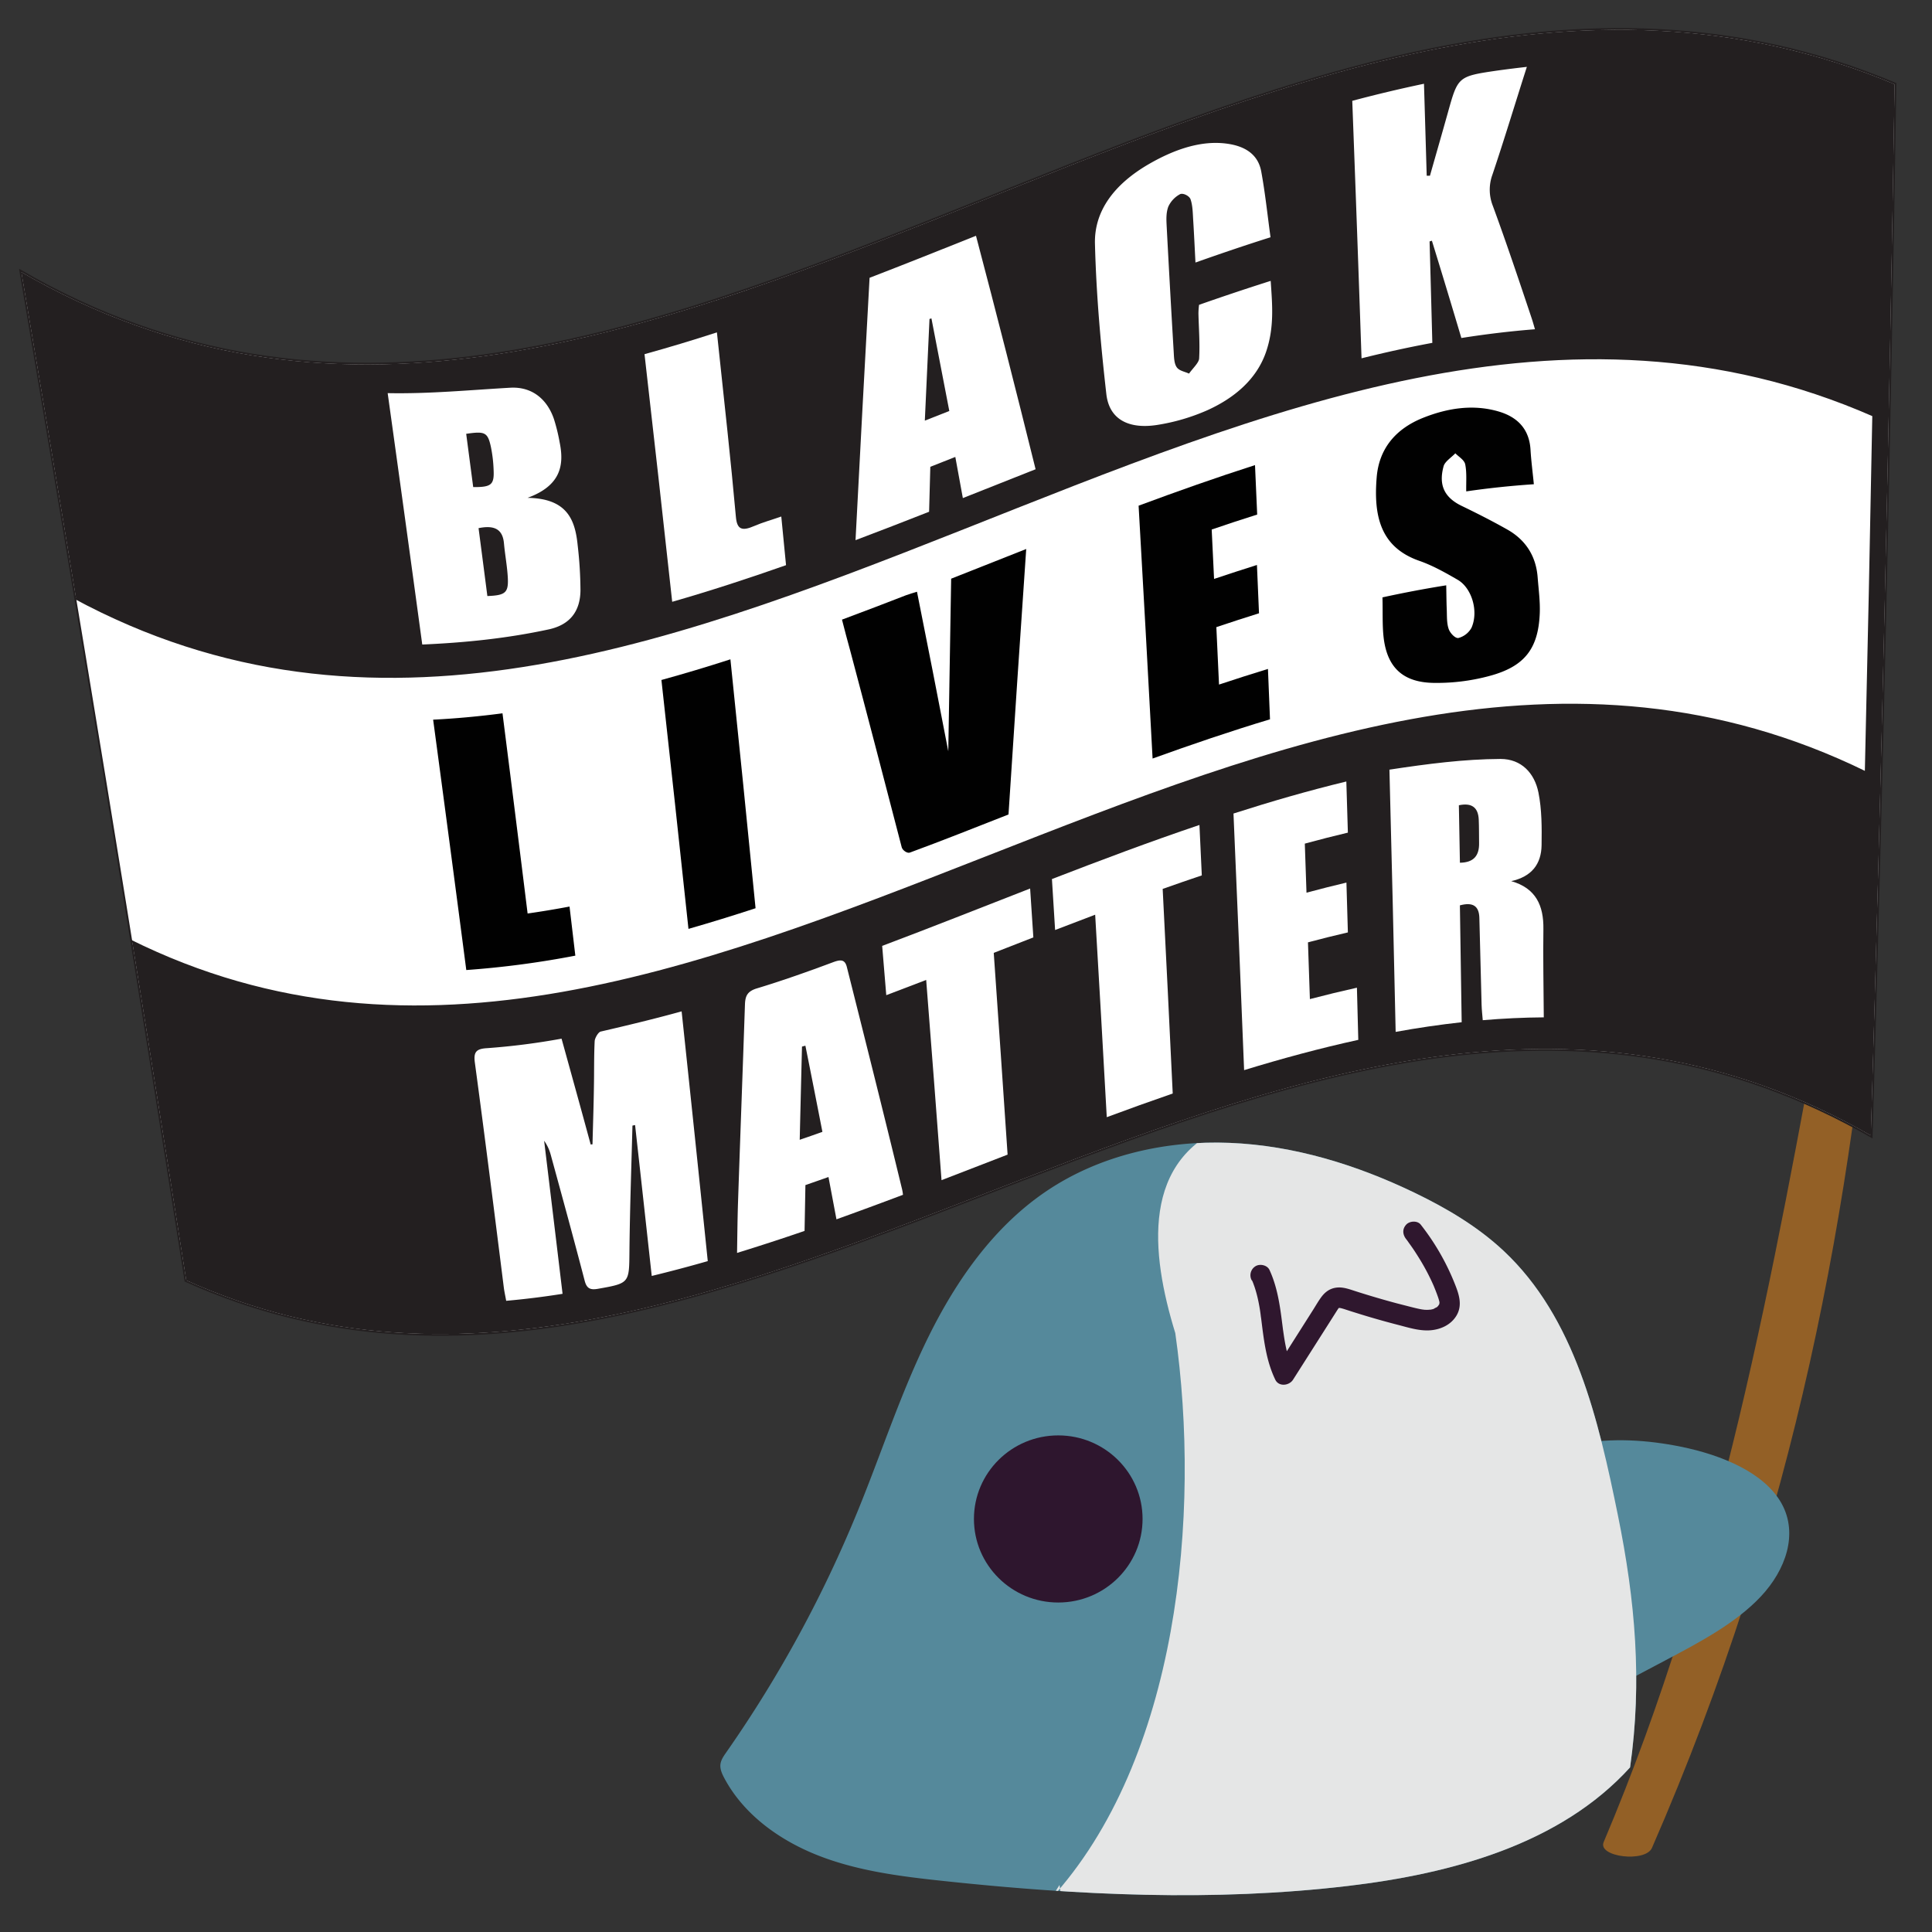 <?xml version="1.0" encoding="UTF-8"?>
<svg viewBox="0 0 1e3 1e3" xmlns="http://www.w3.org/2000/svg">
 <rect x="0" y="0" width="1e3" height="1e3" fill="#333333" stroke="none"/>
 <defs>
  <style>.cls-1,.cls-8{fill:none;}.cls-2{fill:#936026;}.cls-3{clip-path:url(#clip-path);}.cls-4{fill:#231f20;stroke:#fff;stroke-width:0.83px;}.cls-4,.cls-5,.cls-8{stroke-miterlimit:10;}.cls-5,.cls-7{fill:#fff;}.cls-5,.cls-8{stroke:#231f20;}.cls-5{stroke-width:0.94px;}.cls-6{fill:#010101;}.cls-8{stroke-width:0.96px;}.cls-9{fill:#55899b;}.cls-10{fill:#2e162e;}.cls-11{clip-path:url(#clip-path-2);}.cls-12{fill:#e5e6e6;}.cls-13{fill:#2f172e;}</style>
  <clipPath id="clip-path">
   <path class="cls-1" d="M10.48,140C330,325.7,653.51-94.55,981.09,43.31q-4.22,271.94-12.33,545.14C673.79,418.66,382.86,792.77,96,663Q55.17,403.43,10.48,140Z"/>
  </clipPath>
  <clipPath id="clip-path-2">
   <path class="cls-1" d="M843.71,914.85c6.38-44.62,2.7-86.39-6.29-130.57-10.08-49.49-22.17-102.24-59.21-136.9-13.39-12.52-29.41-22-46-30-29.94-14.45-62.43-24.49-95.7-25.83s-67.39,6.41-94.91,25c-27.09,18.29-46.48,45.94-60.9,75.1S456.31,751.93,444,782a641.52,641.52,0,0,1-68.18,125.14c-1.33,1.91-2.72,3.92-2.94,6.22s.79,4.66,1.9,6.76c10.1,19.17,29,32.66,49.31,40.51s42.25,10.62,63.94,12.93c69.65,7.45,140.12,10.83,209.68,2.6,53.66-6.35,109.84-21.52,146-61.35"/>
  </clipPath>
 </defs>
 <g id="Layer_20" data-name="Layer 20">
  <path class="cls-2" d="m945.28 509.31c-27.64 150.15-54.06 299.69-115.22 444.15-3.27 7.73 21.63 10.75 25 3 74.52-170.9 104.09-332.54 117.27-496.66"/>
  <g class="cls-3">
   <path class="cls-4" d="M10.48,140C330,325.7,653.51-94.55,981.09,43.31q-4.22,271.94-12.33,545.14C673.79,418.66,382.86,792.77,96,663Q55.17,403.43,10.48,140Z"/>
   <path class="cls-5" d="M30.73,305.12c308.91,176.32,621.86-229,938.84-90.05q-1.71,92.26-3.87,184.66C659.78,249.8,357.9,639.77,60.05,483Q45.62,394.32,30.73,305.12Z"/>
   <path class="cls-6" d="m435.81 320.72c11.59-4.31 22.4-8.45 33.21-12.65 1.65-0.64 3.3-1.06 5.61-1.79 5.46 27.27 10.76 54.32 16.2 82.59 0.49-30.45 1-59.6 1.49-89.34q19.41-7.66 38.85-15.37c-3.17 45.84-6.17 91.32-9.17 137.41-17.38 6.81-34.21 13.55-51.06 19.73-1.37 0.53-3.83-1.22-4.21-2.75-8.84-34-17.67-68-26.72-102-1.39-4.93-2.66-9.9-4.2-15.83z"/>
   <path class="cls-6" d="M715.56,309.2q16.49-3.61,33-6.24c.1,4.19.1,8.28.27,12.34.15,3.46-.07,7.15,1,10.24.71,2.12,3.39,5,5.06,4.68a10.93,10.93,0,0,0,6.75-5.28c3.77-8.51.2-20.58-7.16-24.85-6.38-3.69-12.81-7.33-19.75-9.77-20.18-7-23.83-23.15-22.16-43.3,1.21-14.59,9.57-24.92,23.85-30.69,13.23-5.3,26.46-7.11,39.31-3.33,9.83,2.9,15.83,9.18,16.46,19.76.34,5.76,1.1,11.49,1.73,17.88-11.68.78-23.35,2-35,3.7-.1-4.85.36-9.65-.53-14-.47-2.29-3.31-3.85-5.11-5.71-2.1,2.2-5.41,4.27-6.07,6.67-2.76,10,.59,16.33,9.41,20.58,7.92,3.83,15.86,7.85,23.65,12.26,9.36,5.32,14.75,13.62,15.61,24.61.49,6.29,1.36,12.6,1.09,18.89-.78,18.28-8,27.43-26.1,32.25a104.32,104.32,0,0,1-29.37,3.56c-15.39-.41-23.31-8-25.26-22.83C715.4,324,715.78,316.86,715.56,309.2Z"/>
   <path class="cls-6" d="m650.59 292.43q0.54 12.49 1.07 25-11 3.45-22.08 7.17 0.69 14.87 1.38 29.73 12.66-4.21 25.33-8.09 0.54 13 1.06 26.07c-20.28 6.11-40.53 13-60.77 20.31q-3.5-65.52-7.24-130.88c20.07-7.46 40.15-14.55 60.25-21q0.57 12.79 1.13 25.59-11.78 3.72-23.55 7.75l1.23 25.57q11.1-3.72 22.19-7.22z"/>
   <path class="cls-6" d="m294.79 469.23 3 25.41a479.18 479.18 0 0 1-56.44 7.45q-8.44-64.77-17.16-129.59c12-0.6 23.93-1.72 35.9-3.29q6.6 51.81 13 103.62 10.91-1.56 21.7-3.6z"/>
   <path class="cls-6" d="m391.08 470.1q-17.37 5.7-34.73 10.69-6.86-64.44-14-128.83 17.85-4.92 35.71-10.7 6.67 64.38 13.02 128.84z"/>
   <path class="cls-7" d="M218.56,333.61q-8.82-65-17.9-130.12c21.33.43,42.33-1.6,63.34-2.8,11.65-.69,19.27,6.23,22.68,16.09a95.1,95.1,0,0,1,3,12.21c2.37,11.6.76,22.34-16.63,28.69,20.29.32,24.62,11.05,25.95,24.54a209.77,209.77,0,0,1,1.45,23.43c-.15,10.56-5.22,17.65-16.33,20.1C262.58,330.41,240.85,332.64,218.56,333.61Zm29.14-60.24q2.3,17.58,4.56,35.14c9.33-.34,10.95-1.73,10.59-9.34-.31-6-1.45-11.9-2-17.92-.63-7.1-4.67-9.61-13.14-7.88Zm-6.4-48.83,3.63,27.58c9.43.07,10.93-1.24,10.56-8.93a71.18,71.18,0,0,0-1.41-11.91c-1.65-7.56-3.12-8.14-12.75-6.74Z"/>
   <path class="cls-7" d="M699.93,52.19q18.55-4.94,37.12-8.84.72,23.81,1.41,47.62l1.68,0c3.08-10.89,6.23-21.75,9.26-32.61,5.19-18.55,5.16-18.84,25-21.75q7.95-1.11,15.9-2c-6.11,19.08-11.65,37.49-17.83,55.83a22.63,22.63,0,0,0,.22,16.12c7,19.06,13.52,38.51,20.08,58.12.58,1.72,1.07,3.48,1.72,5.74-12.71,1-25.4,2.53-38.09,4.53q-7.53-25.32-15.25-50.36l-1.2.37q.74,26.24,1.42,52.5-18.33,3.42-36.64,8Q702.45,118.73,699.93,52.19Z"/>
   <path class="cls-7" d="m480.9 264.88q-19 7.49-38.08 14.71c2.34-45.33 4.76-90.29 7.27-135.8 18.35-7.08 36.71-14.4 55.08-21.75 10.54 39.93 20.73 80 30.85 120.84q-18.84 7.44-37.65 14.93c-1.27-7-2.54-13.91-3.9-21.3l-12.94 5.11zm10.46-52.15c-3.13-16.41-6.17-32.17-9.25-47.93l-1 0.3q-1.22 26.31-2.42 52.62 6.31-2.47 12.67-4.99z"/>
   <path class="cls-7" d="M657.62,122.81c-13,4.1-25.9,8.49-38.85,13.08-.38-7.31-.71-14.47-1.15-21.58-.26-3.83-.24-7.87-1.41-11.19-.61-1.68-3.73-3.33-5.38-2.63A13.83,13.83,0,0,0,604.7,107c-1.19,3.28-1,6.68-.85,9.79q1.73,32.92,3.68,65.76c.15,2.69.24,5.71,1.57,7.57s4.14,2.23,6.34,3.26c1.83-2.63,5.1-5.6,5.23-7.79.45-7.93-.18-15.59-.36-23.36a38.39,38.39,0,0,1,.32-4.45q18.54-6.52,37.08-12.4c.79,12.11,2,24-2.45,36.91-5,14.37-16.71,23.85-30.23,30a104.32,104.32,0,0,1-26.15,7.67c-14.4,2.23-24.73-2.64-26.24-16-2.9-25.53-5.22-51.37-5.89-77.73-.45-16.94,9.86-30.9,28.13-41.43,13.54-7.78,27.3-12.27,40.4-10.41,9.05,1.28,15.86,5.4,17.52,14.29C654.82,99.62,656,110.93,657.62,122.81Z"/>
   <path class="cls-7" d="M347.93,311.49q-7-64.11-14.33-128.17,18.72-5.19,37.47-11.28c.26,2.39.51,4.78.77,7.18,3.11,29.42,6.41,58.78,9.06,88.36.58,6.39,3.05,7.49,9.49,4.68,4.47-1.93,9.1-3.18,14-4.91l2.46,25.18C387.21,299.45,367.56,305.86,347.93,311.49Z"/>
   <path class="cls-7" d="M262,673.3c-.45-2.55-.95-4.71-1.23-6.89-4.88-38.84-9.76-77.69-15-116.53-.69-5.36.72-7,6.19-7.34a356.34,356.34,0,0,0,38.7-4.93c5.15,18.61,10.18,36.7,15.07,54.77l.95-.08c.24-9.88.59-19.75.73-29.66.16-7.89,0-15.78.39-23.7.08-1.66,1.83-4.65,3.1-5,13.79-3.2,27.65-6.51,41.91-10.46q6.88,64.61,13.53,129.27-14.5,4.16-29,7.68-4.28-39.06-8.62-78.1l-1.36.27c-.56,21.68-1.35,43.4-1.56,65-.16,16.55.14,16.59-16.4,19.5-3.91.67-5.68-.23-6.72-4C297,641.28,291,619.41,285,597.51a22.39,22.39,0,0,0-3.36-7.06q4.81,39.62,9.54,79.23Q276.59,672,262,673.3Z"/>
   <path class="cls-7" d="M719.17,398.37c19.7-3,38.64-5.45,57.5-5.54,10.82,0,17.61,7.34,19.63,17.41,1.77,8.82,1.75,18.14,1.62,27.25-.15,9.82-5.21,16.3-15.72,18.58,12.84,3.65,16.83,12.72,16.66,24.82-.22,15,.11,30.1.2,45.69-10.54.07-21.07.58-31.59,1.47-.2-2.61-.52-5.27-.6-8q-.61-22.43-1.15-44.84c-.15-6.46-3.49-8.35-10.08-6.6q.48,30.23.92,60.49-17.1,1.89-34.17,5Q720.92,466.19,719.17,398.37Zm36.48,48.18c7.18-.09,10.09-3.69,9.92-10.35-.06-4,0-7.93-.17-11.88-.24-6.35-3.59-8.94-10.29-7.52Z"/>
   <path class="cls-7" d="M467.38,618.43q-17.24,6.51-34.43,12.69c-1.34-7.12-2.69-14.28-4.13-21.9q-6,2.12-11.94,4.18c-.14,7.69-.28,15.56-.44,23.72q-17.47,6-34.94,11.39c.13-8.28.21-16.33.44-24.4,1.16-34.71,2.48-69.45,3.65-104.23.16-4.32,1.2-6.79,6.19-8.3,13.23-4,26.44-8.69,39.64-13.62,3.82-1.39,5.93-1.31,6.91,2.57,9.65,38.32,19.27,76.58,28.56,114.92A23.23,23.23,0,0,1,467.38,618.43Zm-50.51-77.18-1.76.46c-.4,16-.79,32.07-1.18,48.24q5.88-2,11.75-4.1C422.73,570.74,419.84,556,416.87,541.25Z"/>
   <path class="cls-7" d="M638.45,421.08c19.45-6.24,38.92-11.87,58.41-16.58q.4,13.23.8,26.47-11.16,2.64-22.29,5.69l.87,25.39q10.32-2.78,20.67-5.23l.75,25.79Q687.33,485,677,487.76l1,29.37q12.16-3.18,24.34-5.9.36,13.47.71,27c-19.72,4.31-39.42,9.64-59.1,15.67Q641.31,487.4,638.45,421.08Z"/>
   <path class="cls-7" d="m533.19 459.89q0.84 12.64 1.67 25.31l-20.5 8q3.66 52.17 7.17 104.43-17.11 6.63-34.2 13.22-3.88-51.86-7.94-103.63-10.33 4-20.66 7.88-1.05-12.75-2.12-25.51c25.5-9.59 51.02-19.75 76.58-29.7z"/>
   <path class="cls-7" d="M607,566q-17.09,5.91-34.14,12.25-2.9-52.44-6-104.8-10.38,3.92-20.74,7.92L544.48,455c25.42-9.83,50.87-19.4,76.35-28q.61,13,1.22,26.1-10.12,3.41-20.25,7Q604.49,513,607,566Z"/>
  </g>
  <path class="cls-8" d="M10.48,140C330,325.7,653.51-94.55,981.09,43.31q-4.22,271.94-12.33,545.14C673.79,418.66,382.86,792.77,96,663Q55.17,403.43,10.48,140Z"/>
 </g>
 <g id="Layer_21" data-name="Layer 21">
  <path class="cls-9" d="M843.71,914.85c6.38-44.62,2.7-86.39-6.29-130.57-10.08-49.49-22.17-102.24-59.21-136.9-13.39-12.52-29.41-22-46-30-29.94-14.45-62.43-24.49-95.7-25.83s-67.39,6.41-94.91,25c-27.09,18.29-46.48,45.94-60.9,75.1S456.31,751.93,444,782a641.52,641.52,0,0,1-68.18,125.14c-1.33,1.91-2.72,3.92-2.94,6.22s.79,4.66,1.9,6.76c10.1,19.17,29,32.66,49.31,40.51s42.25,10.62,63.94,12.93c69.65,7.45,140.12,10.83,209.68,2.6,53.66-6.35,109.84-21.52,146-61.35"/>
  <ellipse class="cls-10" cx="547.75" cy="786.21" rx="43.64" ry="43.25"/>
  <path class="cls-9" d="M817.11,747.4c17.29-3.28,35.61-2.1,52.83,1.39,21.64,4.39,43.52,13.63,52.26,29.52,8.6,15.62,2.16,34.23-10.76,48S880,849.9,861.83,859.49L799,892.7"/>
  <g class="cls-11">
   <path class="cls-12" d="m543.47 983.35c66.68-72.54 78.19-199.71 64.86-293.33-12.72-41.34-18.27-90.93 29.34-108.27 141.49-71.63 260.94 42 241.71 187.21-19.18 64 1.71 141.66-34.63 197.76-46.25 69.61-284.24 111.42-296.34 8.95"/>
  </g>
  <path class="cls-13" d="M648,662.66c.1.23.92,1.89.3.66a14,14,0,0,1,.61,1.56c.39,1,.74,2.11,1.06,3.18.64,2.15,1.15,4.33,1.58,6.53s.74,4.16,1,6.26c0,.26.3,2.14.1.69.08.56.14,1.12.22,1.69l.42,3.38c1.21,9.48,2.6,18.82,6.8,27.52,1.82,3.78,7.2,3.13,9.19,0L687.17,686l4.5-7.1c.3-.47.6-.94.91-1.41.11-.15.6-.81.13-.22s0,0,.18-.17.76-.62.15-.19c-.85.6.61-.41-.19.1-.57.36.12,0,.32-.06.4-.09.27-.07-.4.05a4.3,4.3,0,0,1,.62,0c.2,0,1,.17.33,0s.17.06.35.11c.56.13,1.11.29,1.66.46l3.85,1.25q4,1.26,7.93,2.45,7.95,2.38,16,4.46c5.32,1.37,11,3.21,16.55,2.85s11-2.82,13.88-7.74c3.16-5.43,1.15-11.15-1-16.5a123.17,123.17,0,0,0-17.57-30.47c-1.72-2.2-5.74-1.94-7.52,0-2.15,2.34-1.84,5.18,0,7.53.61.78.09.12,0,0l.54.7,1,1.42q1.1,1.51,2.16,3.06,2,3,3.89,6.13A114.39,114.39,0,0,1,742,665.36c.06.15.42,1,.16.38s.09.22.15.38l.66,1.63c.45,1.16.9,2.33,1.31,3.51.2.58.39,1.16.55,1.75.08.29.14.59.21.89.12.49.35.51,0-.07a3,3,0,0,1,0,.9c0,1-.17-.26.05-.27,0,0-.18.73-.17.67-.23.92.41-.68.08-.15-.1.17-.93,1.41-.41.78s-.34.33-.52.51a3.6,3.6,0,0,1-.53.47c.09,0,.9-.61.22-.18-.32.21-1.4.6-1.57.9.06-.09,1.2-.42.27-.12l-.69.23c-.42.13-.85.2-1.27.31-.79.19.84,0,0,0-.31,0-.61,0-.92.06a20.82,20.82,0,0,1-2.09,0c-.3,0-2-.28-.91-.08-.61-.11-1.23-.21-1.85-.34-1.31-.26-2.61-.59-3.91-.91q-3.92-1-7.81-2-7.66-2.05-15.25-4.37-3.85-1.17-7.68-2.42c-2.73-.89-5.54-1.73-8.44-1.34-3.47.46-5.94,2.38-7.94,5.17-1.44,2-2.68,4.17-4,6.26l-19.61,30.89h9.19c-.25-.51-.48-1-.71-1.53s-.22-.51,0,.11l-.3-.77c-.41-1-.77-2.1-1.1-3.16a66.51,66.51,0,0,1-1.65-6.5c-.43-2.07-.77-4.15-1.08-6.24l-.24-1.68c-.08-.62-.07-.57,0,.15,0-.28-.07-.56-.11-.85-.14-1.12-.28-2.25-.43-3.37-1.2-9.51-2.53-18.85-6.57-27.63-1.17-2.54-5-3.36-7.29-1.91a5.47,5.47,0,0,0-1.9,7.28Z"/>
 </g>
</svg>
